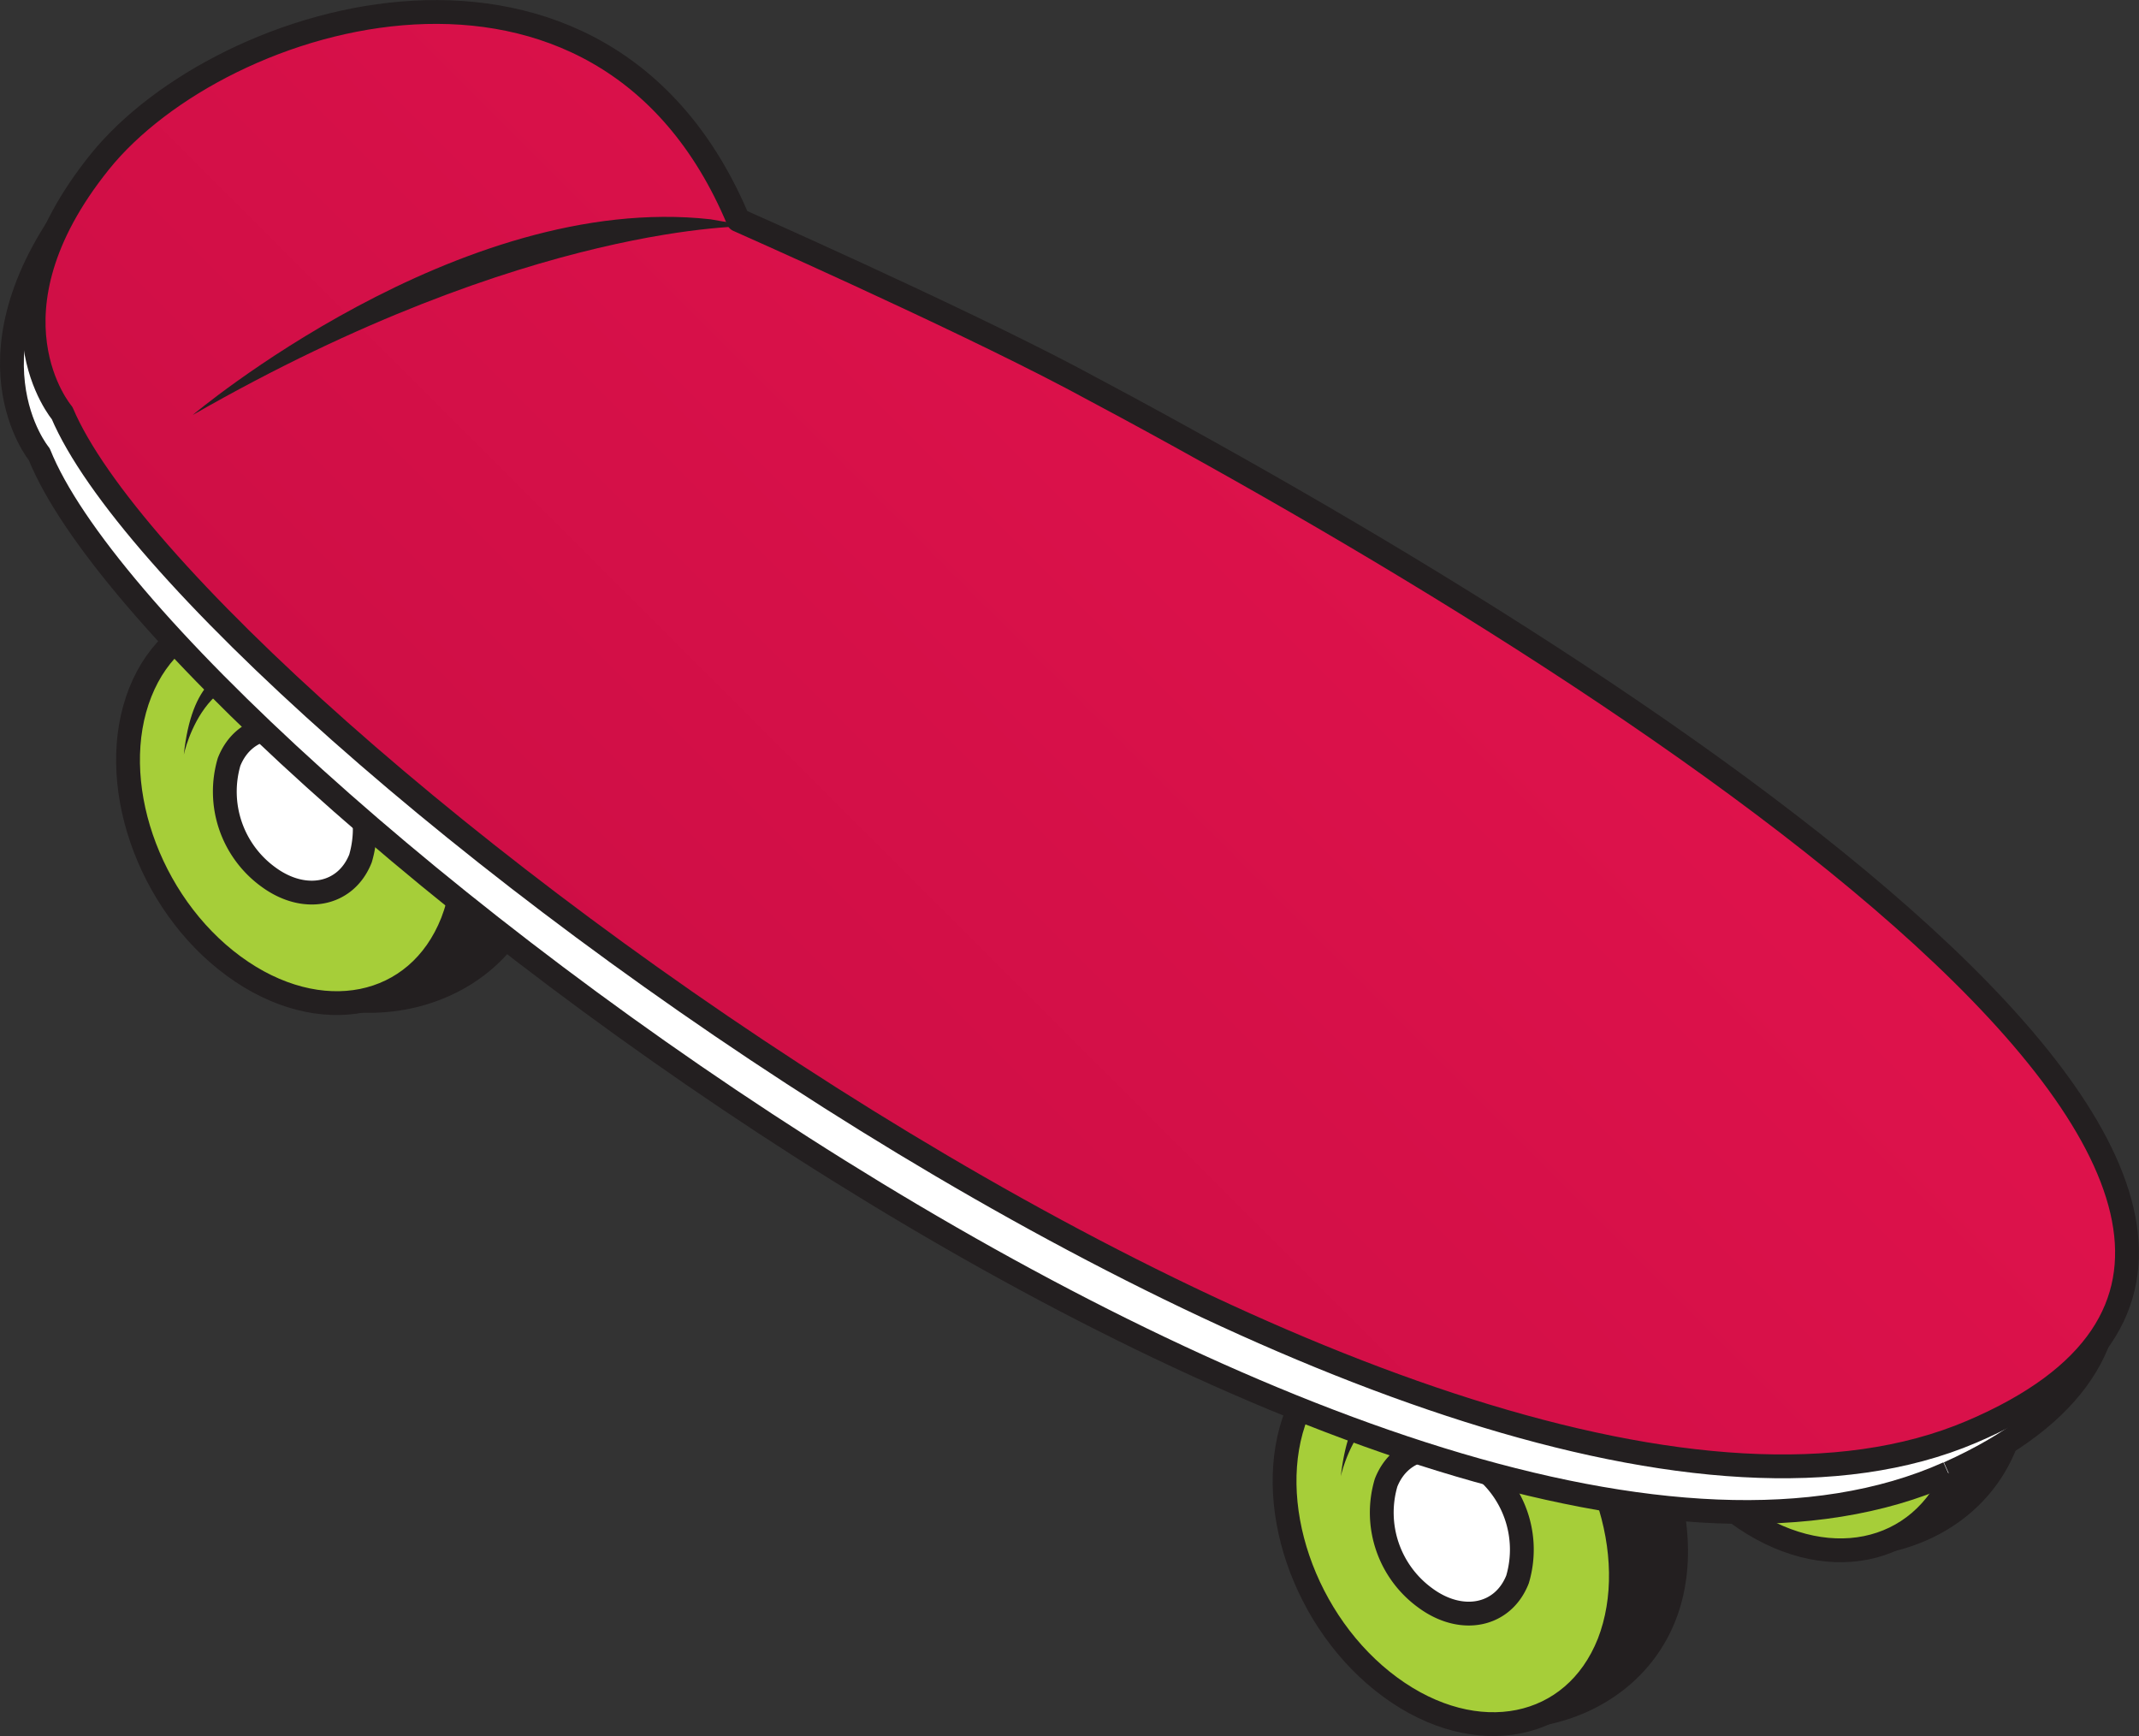 <svg xmlns="http://www.w3.org/2000/svg" viewBox="0 0 89.83 72.91"><rect x="0" y="0" width="89.83" height="72.91" fill="#333333" stroke="none"/><defs><style>.cls-1{fill:#231f20}.cls-1,.cls-2,.cls-3,.cls-4,.cls-5,.cls-6{fill-rule:evenodd}.cls-2{fill:#a6ce39}.cls-2,.cls-3,.cls-5{stroke:#231f20;stroke-width:1px}.cls-2,.cls-5{stroke-linejoin:round}.cls-3,.cls-4{fill:#fff}.cls-5{fill:none}.cls-6{fill:url(#GradientFill_56)}</style><linearGradient id="GradientFill_56" x1="-7.7" y1="85.43" x2="86.81" y2="-9.07" gradientUnits="userSpaceOnUse"><stop offset="0" stop-color="#ba093e"/><stop offset="1" stop-color="#ed1651"/></linearGradient></defs><title>Asset 47</title><g id="Layer_2" data-name="Layer 2"><g id="Layer_1-2" data-name="Layer 1"><path class="cls-1" d="M70.36 68.07c-1.83 4.61-7.94 5.88-11.81 3S53 62.21 54.83 57.61s6.44-6 10.32-3.18 7.03 9.04 5.21 13.64z"/><path class="cls-2" d="M67.57 69c-1.46 3.68-5.57 4.51-9.19 1.85s-5.38-7.8-3.92-11.49 5.58-4.5 9.2-1.84S69 65.32 67.57 69z"/><path class="cls-3" d="M63.73 66.33c-.61 1.55-2.35 1.9-3.87.78a4.43 4.43 0 0 1-1.65-4.84c.61-1.55 2.35-1.89 3.87-.77a4.41 4.41 0 0 1 1.65 4.83z"/><path class="cls-1" d="M56.31 62s1-4.79 5.15-2.65c0-.03-4.46-3.5-5.15 2.65zM22.58 38c-1.82 4.61-7.93 5.88-11.81 3a12.06 12.06 0 0 1-3.71-13.42c1.82-4.6 6.44-6 10.32-3.18s7.03 9.04 5.2 13.6z"/><path class="cls-2" d="M19 38.72c-1.45 3.68-5.57 4.51-9.19 1.85s-5.38-7.8-3.92-11.49 5.58-4.5 9.2-1.84S20.44 35 19 38.72z"/><path class="cls-3" d="M15.14 36.05c-.61 1.55-2.35 1.9-3.87.78A4.43 4.43 0 0 1 9.62 32c.61-1.55 2.35-1.9 3.87-.77a4.41 4.41 0 0 1 1.65 4.82z"/><path class="cls-1" d="M7.72 31.69s1-4.79 5.15-2.65c0-.04-4.5-3.47-5.15 2.65zm76.96 29.15c-1.82 4.6-7.93 5.88-11.8 3S67.34 55 69.16 50.38s6.44-6 10.32-3.18 7.03 9.04 5.2 13.64z"/><path class="cls-2" d="M82.16 61.7c-1.46 3.68-5.58 4.51-9.2 1.85s-5.38-7.8-3.96-11.49 5.58-4.51 9.2-1.85S83.62 58 82.16 61.7z"/><path class="cls-3" d="M78.31 59c-.61 1.55-2.34 1.9-3.87.78A4.45 4.45 0 0 1 72.79 55c.62-1.55 2.35-1.9 3.88-.78A4.42 4.42 0 0 1 78.31 59z"/><path class="cls-1" d="M70.89 54.67S71.9 49.88 76 52c0 0-4.46-3.45-5.11 2.67z"/><path class="cls-4" d="M81.82 61.87C59.23 72 6.88 32.11 1.65 19.08c0 0-3.52-4.23 1.76-10.91s21.53-11.91 27 2.06c0 0 8.9 3.89 14 6.58 23.86 12.63 58.99 35.36 37.41 45.06z"/><path class="cls-5" d="M81.82 61.87C59.23 72 6.88 32.11 1.65 19.08c0 0-3.52-4.23 1.76-10.91s21.53-11.91 27 2.06c0 0 8.9 3.89 14 6.58 23.88 12.63 59 35.36 37.43 45.06"/><path class="cls-6" d="M82.8 60.13C60.59 69.61 8 30.06 2.61 17.35c0 0-3.55-4.16 1.57-10.54S25.3-4.37 31 9.24c0 0 8.89 3.93 14 6.62 23.8 12.62 59 35.23 37.8 44.27z"/><path class="cls-1" d="M31.51 9.5s-9.26-.19-23.42 7.93c0 0 11.15-9.4 21.75-8.22z"/><path class="cls-5" d="M82.8 60.13C60.59 69.61 8 30.06 2.61 17.35c0 0-3.55-4.16 1.57-10.54S25.3-4.37 31 9.24c0 0 8.89 3.93 14 6.62 23.8 12.62 59 35.23 37.8 44.27"/></g></g></svg>
